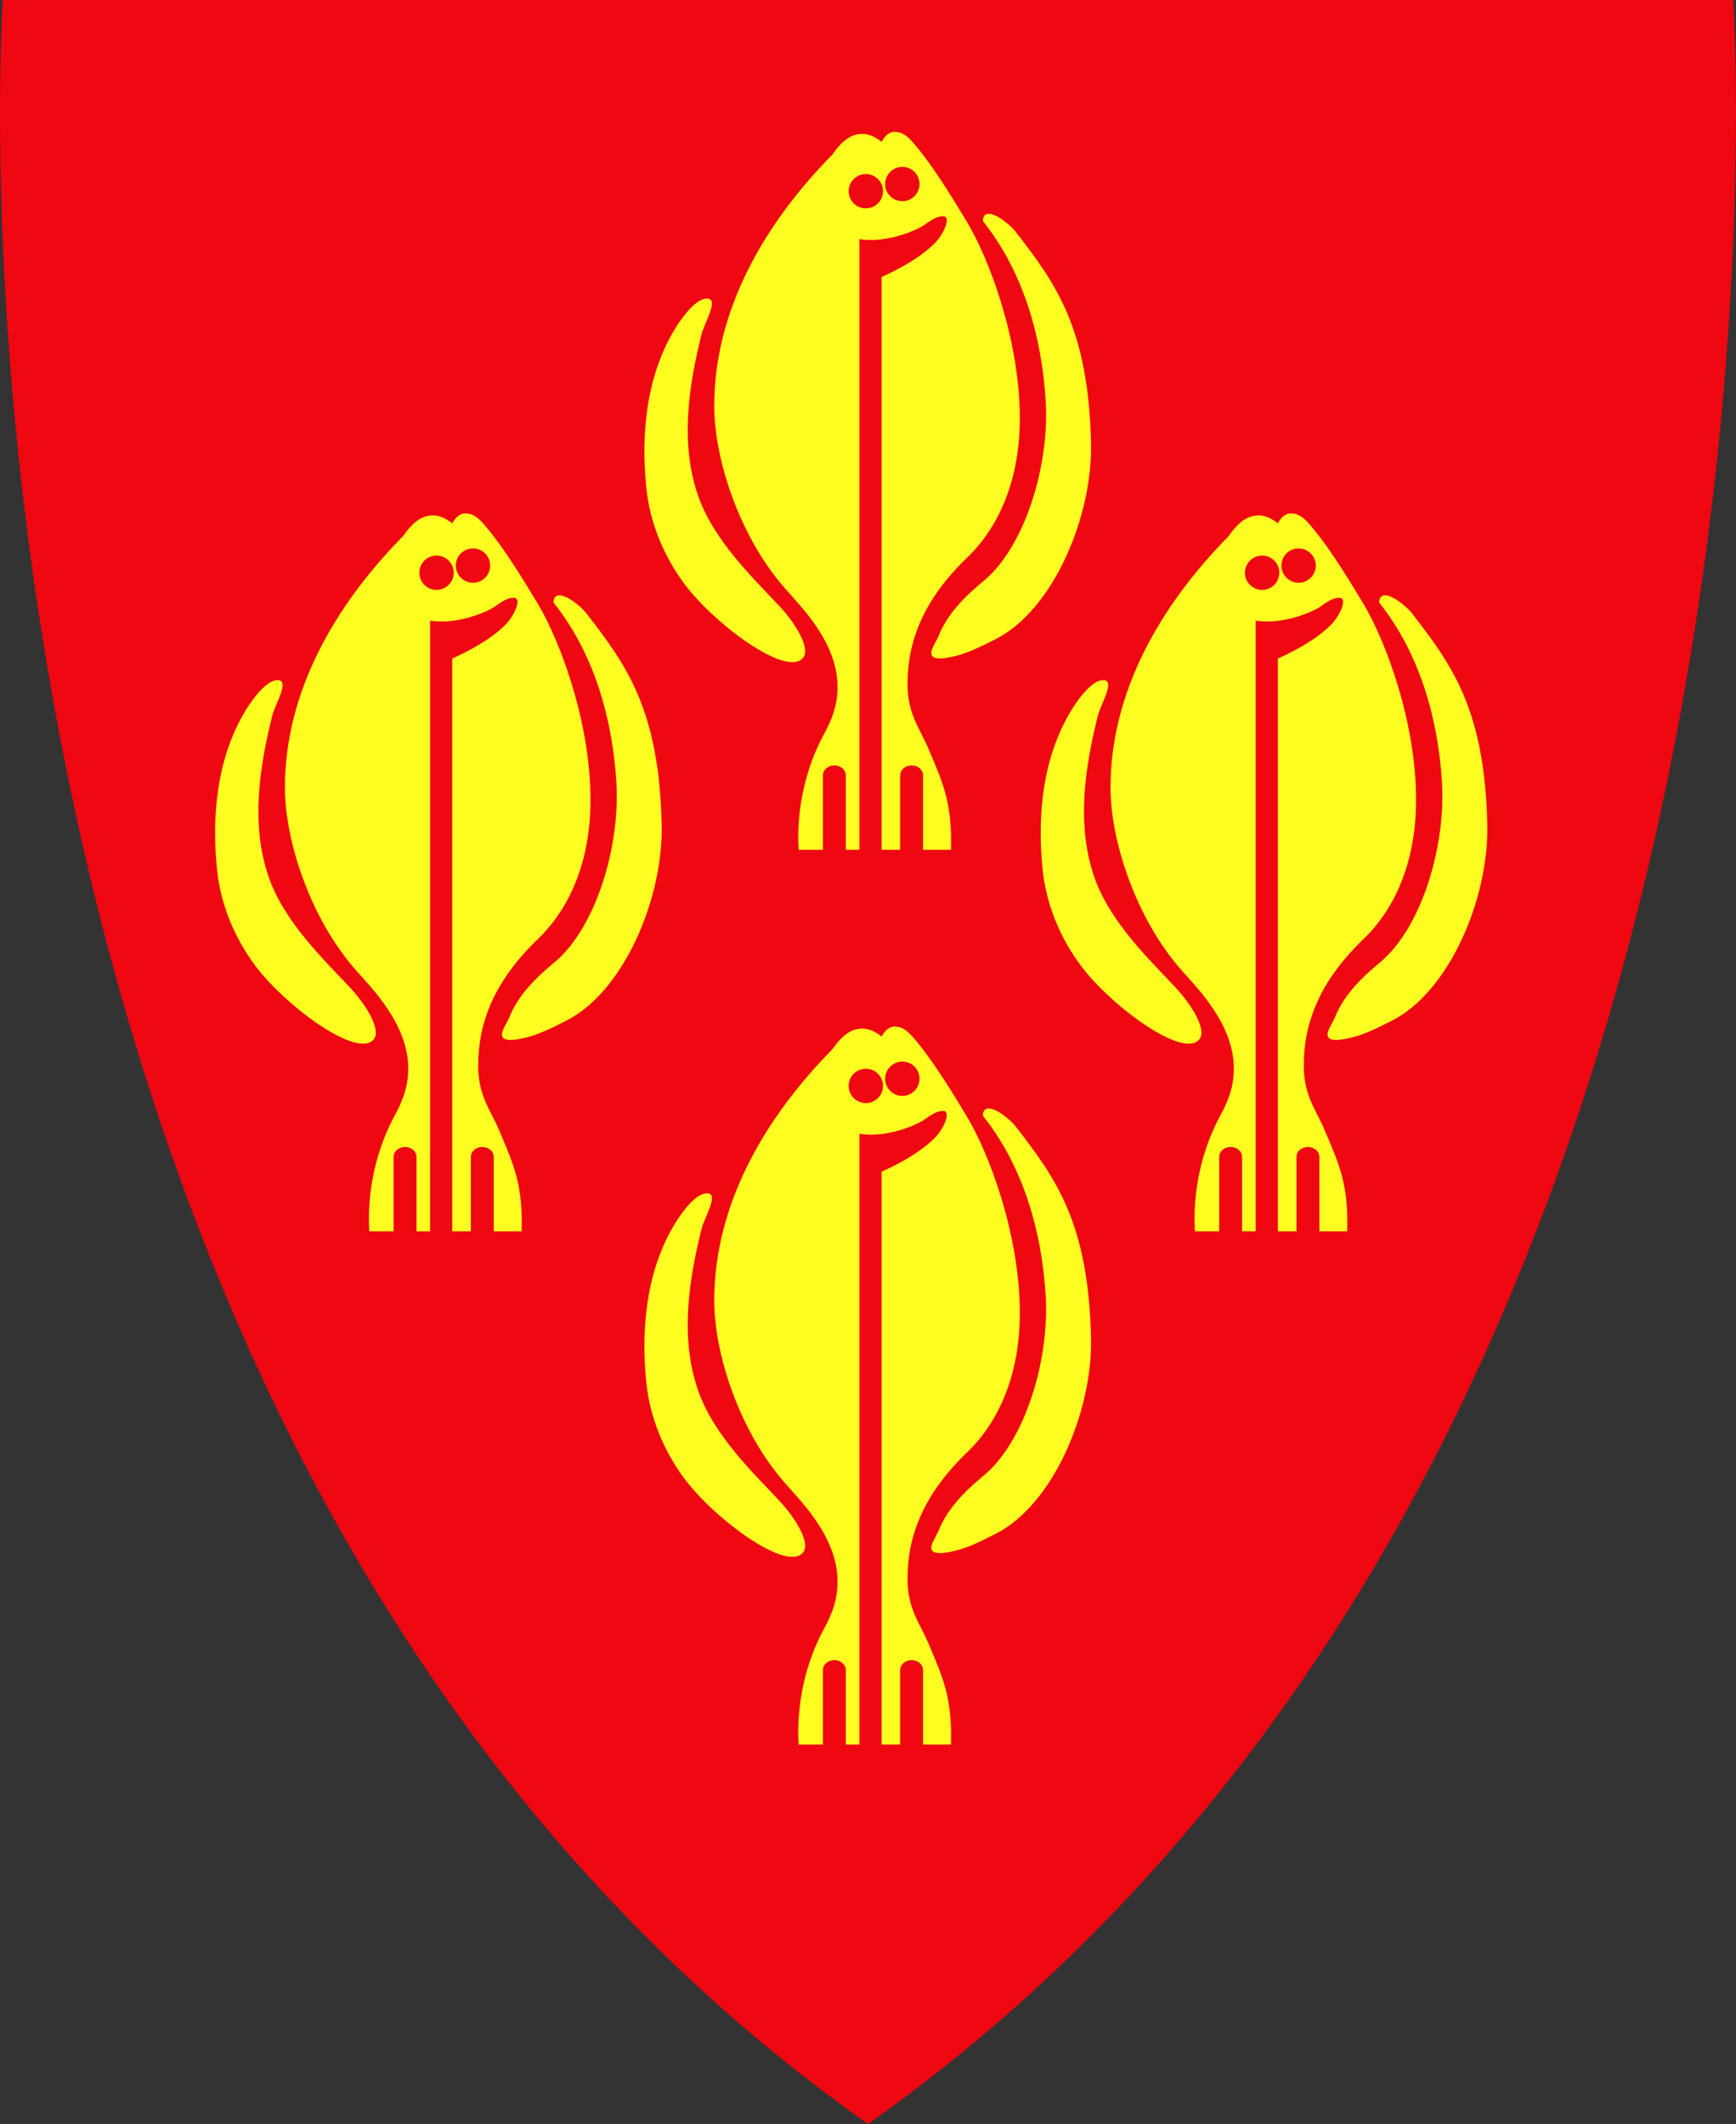 <?xml version="1.0" encoding="UTF-8" standalone="no"?>
<!-- Created with Inkscape (http://www.inkscape.org/) -->
<svg
   xmlns:svg="http://www.w3.org/2000/svg"
   xmlns="http://www.w3.org/2000/svg"
   xmlns:xlink="http://www.w3.org/1999/xlink"
   version="1.0"
   width="300"
   height="367.078"
   id="svg2488">
  <rect width="100%" height="100%" fill="#333333" stroke="none"/>
  <defs
     id="defs2490" />
  <g
     transform="translate(-166.382,-397.354)"
     id="layer1">
    <path
       d="M 316.382,764.433 C 482.81,646.968 465.899,397.354 465.899,397.354 L 166.864,397.354 C 166.864,397.354 149.953,646.968 316.382,764.433 z"
       id="path2465"
       style="font-style:normal;font-variant:normal;font-weight:normal;font-stretch:normal;letter-spacing:normal;word-spacing:normal;text-anchor:start;fill:#ef0711;fill-opacity:1;fill-rule:nonzero;stroke:none;stroke-width:0;stroke-linecap:butt;stroke-linejoin:miter;stroke-miterlimit:10.433;stroke-dasharray:none;stroke-dashoffset:0;stroke-opacity:1" />
    <g
       transform="matrix(3.955,0,0,3.955,-2096.283,39.657)"
       id="g3417">
      <path
         d="M 628.5,112.875 C 628.31,112.875 628.099,113.007 627.938,113.312 C 627.829,113.227 627.504,112.965 627.105,112.965 C 626.624,112.965 626.249,113.215 625.781,113.875 C 622.808,116.896 620.625,120.671 620.625,124.859 C 620.625,127.154 621.712,130.549 623.719,132.828 C 624.429,133.635 626.013,135.202 626.013,137.128 C 626.013,138.046 625.706,138.661 625.375,139.281 C 624.648,140.645 624.203,142.43 624.312,144.25 L 625.375,144.25 L 625.375,141 C 625.375,140.751 625.6,140.562 625.875,140.562 C 626.15,140.562 626.372,140.751 626.375,141 L 626.375,144.25 L 626.969,144.25 L 626.969,117.562 C 627.928,117.727 629.102,117.351 629.719,117 C 629.898,116.898 630.258,116.562 630.625,116.562 C 630.969,116.563 630.708,117.247 630.312,117.688 C 629.647,118.385 628.637,118.9 627.938,119.219 L 627.938,144.25 L 628.75,144.25 L 628.75,141 C 628.75,140.751 628.975,140.562 629.25,140.562 C 629.525,140.562 629.75,140.751 629.75,141 L 629.75,144.25 L 630.969,144.25 C 631.028,142.21 630.63,141.348 629.984,139.828 C 629.594,138.909 629.071,138.326 629.071,137.002 C 629.071,135.183 629.725,133.353 631.688,131.469 C 632.324,130.858 633.977,129.034 633.977,125.398 C 633.977,121.91 632.606,118.387 631.698,116.863 C 631.004,115.697 630.28,114.553 629.687,113.8 C 629.223,113.212 628.957,112.875 628.5,112.875 z M 628.844,114.406 C 629.258,114.406 629.594,114.742 629.594,115.156 C 629.594,115.57 629.258,115.906 628.844,115.906 C 628.43,115.906 628.094,115.57 628.094,115.156 C 628.094,114.742 628.43,114.406 628.844,114.406 z M 627.25,114.719 C 627.664,114.719 628,115.055 628,115.469 C 628,115.883 627.664,116.219 627.25,116.219 C 626.836,116.219 626.5,115.883 626.5,115.469 C 626.5,115.055 626.836,114.719 627.25,114.719 z"
         id="path3411"
         style="font-style:normal;font-variant:normal;font-weight:normal;font-stretch:normal;letter-spacing:normal;word-spacing:normal;text-anchor:start;fill:#fefe21;fill-opacity:1;fill-rule:nonzero;stroke:none;stroke-width:0;stroke-linecap:butt;stroke-linejoin:miter;stroke-miterlimit:10.433;stroke-dasharray:none;stroke-dashoffset:0;stroke-opacity:1" />
      <path
         d="M 631.079,135.799 C 630.813,135.856 630.348,135.964 630.167,135.799 C 629.97,135.619 630.314,135.19 630.426,134.909 C 630.82,133.922 631.591,133.165 632.4,132.496 C 634.191,131.016 635.281,127.467 635.108,124.634 C 634.938,121.839 634.136,119 632.373,116.786 C 632.346,116.752 632.379,116.579 632.445,116.518 C 632.744,116.244 633.563,116.942 633.785,117.227 C 635.543,119.489 636.98,121.452 637.089,126.491 C 637.159,129.699 635.429,133.785 632.912,135.047 C 632.32,135.343 631.729,135.657 631.079,135.799 z"
         id="path3413"
         style="font-style:normal;font-variant:normal;font-weight:normal;font-stretch:normal;letter-spacing:normal;word-spacing:normal;text-anchor:start;fill:#fefe21;fill-opacity:1;fill-rule:nonzero;stroke:none;stroke-width:0;stroke-linecap:butt;stroke-linejoin:miter;stroke-miterlimit:10.433;stroke-dasharray:none;stroke-dashoffset:0;stroke-opacity:1" />
      <path
         d="M 619.352,132.67 C 618.421,131.432 617.812,129.96 617.656,128.417 C 617.418,126.053 617.66,123.524 618.92,121.467 C 619.251,120.926 619.832,120.161 620.307,120.161 C 620.859,120.161 620.197,121.219 620.075,121.706 C 619.504,123.996 619.128,126.485 619.918,128.769 C 620.602,130.746 622.37,132.417 623.469,133.595 C 624.177,134.355 624.836,135.431 624.515,135.848 C 623.816,136.757 620.644,134.385 619.352,132.67 z"
         id="path3415"
         style="font-style:normal;font-variant:normal;font-weight:normal;font-stretch:normal;letter-spacing:normal;word-spacing:normal;text-anchor:start;fill:#fefe21;fill-opacity:1;fill-rule:nonzero;stroke:none;stroke-width:0;stroke-linecap:butt;stroke-linejoin:miter;stroke-miterlimit:10.433;stroke-dasharray:none;stroke-dashoffset:0;stroke-opacity:1" />
    </g>
    <use
       transform="translate(-68.481,88.689)"
       id="use3476"
       x="0"
       y="0"
       width="300"
       height="367.078"
       xlink:href="#g3417" />
    <use
       transform="translate(-68.481,-65.938)"
       id="use3486"
       x="0"
       y="0"
       width="300"
       height="367.078"
       xlink:href="#g3417" />
    <use
       transform="translate(-142.673,0)"
       id="use3488"
       x="0"
       y="0"
       width="300"
       height="367.078"
       xlink:href="#g3417" />
  </g>
</svg>
